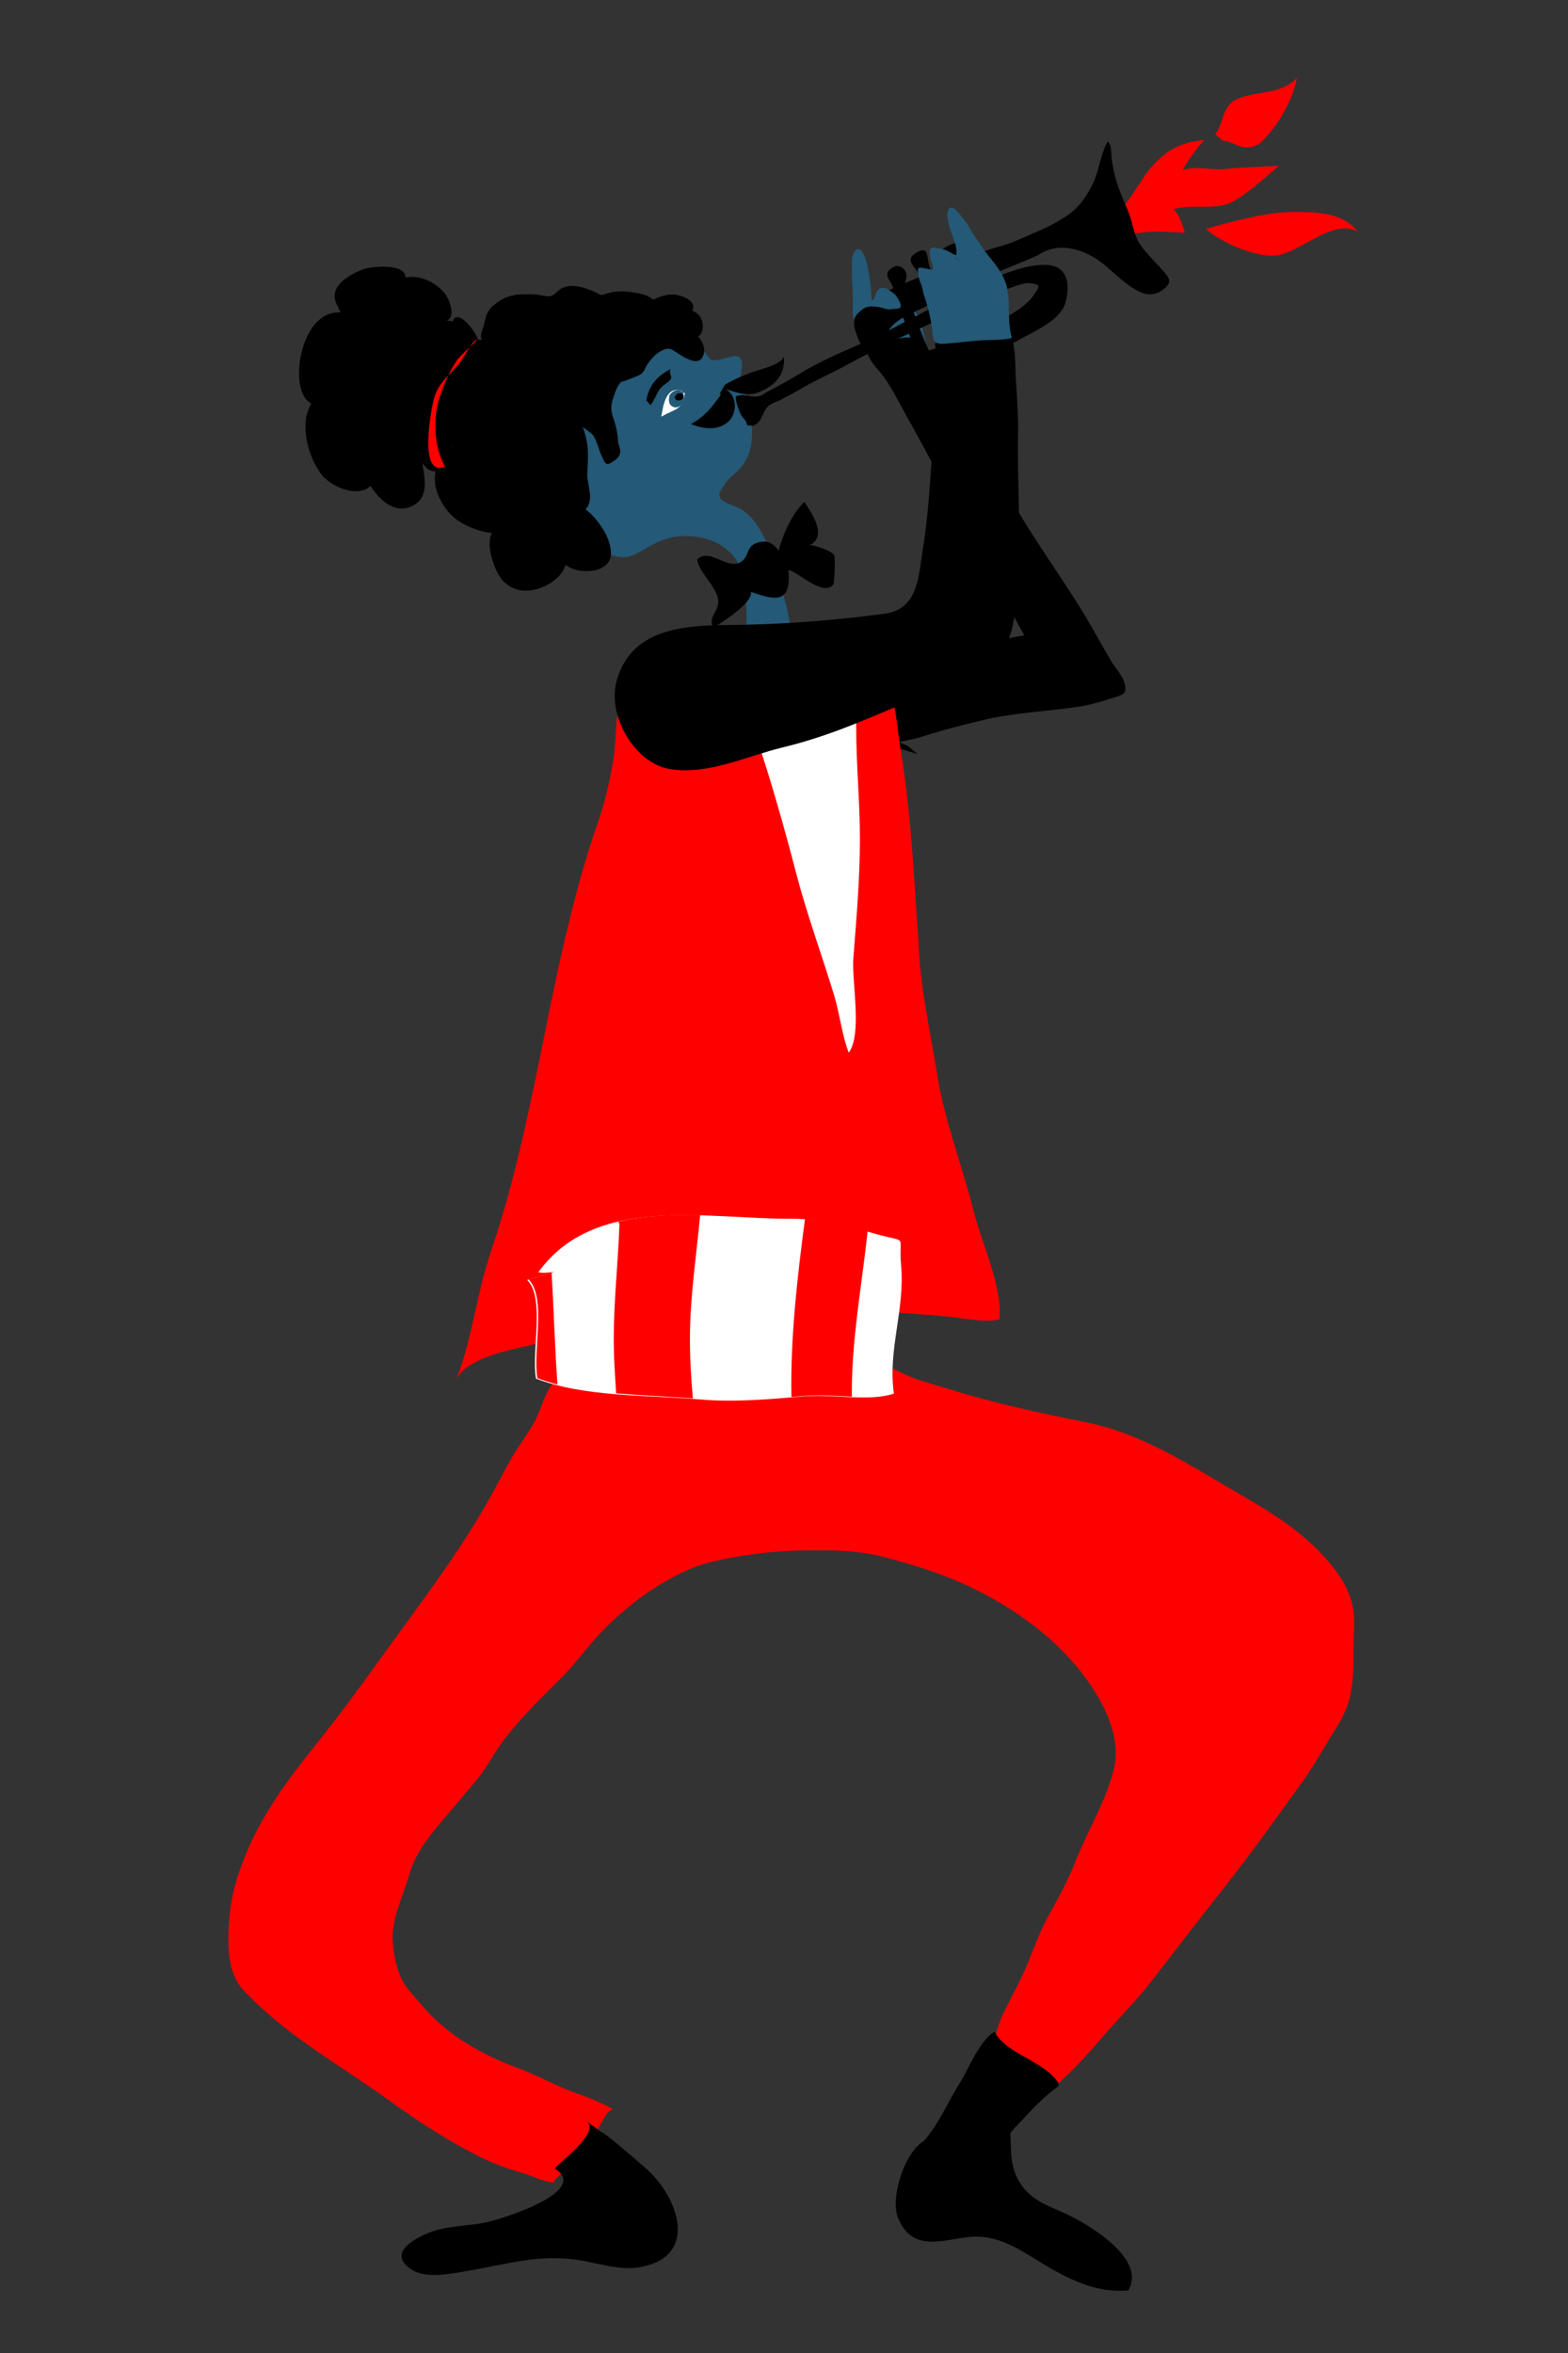 <?xml version="1.0" encoding="utf-8"?>
<!-- Generator: Adobe Illustrator 16.0.4, SVG Export Plug-In . SVG Version: 6.00 Build 0)  -->
<!DOCTYPE svg PUBLIC "-//W3C//DTD SVG 1.1//EN" "http://www.w3.org/Graphics/SVG/1.1/DTD/svg11.dtd">
<svg version="1.1" id="Ebene_1" xmlns="http://www.w3.org/2000/svg" xmlns:xlink="http://www.w3.org/1999/xlink" x="0px" y="0px"
	 width="283.46px" height="425.2px" viewBox="0 0 283.46 425.2" enable-background="new 0 0 283.46 425.2" xml:space="preserve">
<rect x="0" y="0" width="283.46" height="425.2" fill="#333333" stroke="none"/>
<g>
	<path fill="#FF0000" d="M189.475,377.448c-2.309-1.688-3.753-4.266-6.155-5.976c-1.129-0.803-3.035-1.392-3.258-2.918
		c-0.189-1.291,0.818-3.7,1.357-4.825c1.239-2.563,2.632-4.99,3.787-7.614c1.469-3.334,2.619-6.844,4.423-10.099
		c1.738-3.141,3.452-6.24,4.761-9.574c2.168-5.535,5.497-10.892,6.942-16.602c1.047-4.134-0.289-8.518-2.248-12.156
		c-4.91-9.123-13.646-15.935-22.719-20.455c-5.455-2.721-10.932-4.381-16.755-5.914c-4.741-1.247-9.541-1.219-14.493-1.147
		c-5.448,0.079-11.021,0.795-16.302,2.015c-5.055,1.165-10.819,4.646-14.896,7.958c-2.491,2.025-4.499,3.943-6.604,6.317
		c-1.893,2.132-3.534,4.422-5.565,6.444c-3.843,3.828-7.746,7.61-10.954,11.915c-1.13,1.514-2.076,3.227-3.087,4.75
		c-1.344,2.021-3.038,3.778-4.559,5.654c-3.251,4.007-7.766,8.396-9.141,13.449c-1.097,4.022-3.369,8.088-2.989,12.39
		c0.19,2.133,0.509,3.954,1.327,5.968c0.805,2.001,2.268,3.363,3.659,5.034c4.623,5.556,10.832,9.123,17.648,11.644
		c3.552,1.312,6.837,3.225,10.392,4.484c2.345,0.827,4.671,1.774,6.804,2.932c-1.233,0.28-2.008,2.463-2.667,3.435
		c-0.922,1.361-1.899,2.832-2.976,4.13c-0.934,1.125-1.842,2.294-2.817,3.384c-0.623,0.699-2.101,1.452-2.276,2.315
		c-1.67-0.028-3.974-1.272-5.688-1.742c-2.548-0.698-4.961-1.588-7.349-2.753c-5.889-2.878-11.51-6.56-16.807-10.386
		c-8.905-6.427-18.801-11.836-26.321-19.955c-2.97-3.213-2.792-8.436-2.523-12.608c0.302-4.62,1.778-9.138,3.613-13.268
		c3.251-7.316,8.126-13.515,13.166-19.82c4.032-5.044,7.839-10.352,11.609-15.579c6.733-9.327,13.754-18.451,19.346-28.696
		c1.33-2.438,2.581-4.922,4.046-7.299c1.195-1.933,2.769-3.965,3.735-5.972c1.549-3.216,1.843-6.711,5.686-8.081
		c2.561-0.914,5.397-1.29,8.122-2.144c4.466-1.394,9.275-2.082,13.907-2.691c6.427-0.843,12.481-0.495,18.848,0.247
		c5.372,0.624,11.176,1.401,16.287,3.04c1.8,0.577,3.392,1.574,5.104,2.237c2.097,0.81,4.39,1.376,6.573,2.064
		c8.104,2.549,16.484,4.358,24.822,6.022c8.596,1.714,16.113,6.065,23.555,10.489c6.934,4.121,13.792,7.585,19.333,13.593
		c2.646,2.868,4.788,5.865,5.447,9.687c0.381,2.211,0.052,4.789,0.052,7.044c0,2.742,0.025,5.457-0.475,8.099
		c-0.475,2.538-1.447,4.405-2.843,6.639c-1.963,3.144-3.745,6.403-5.909,9.421c-4.793,6.688-9.496,13.23-14.594,19.694
		c-4.164,5.284-8.325,10.65-12.437,16.014c-3.064,3.993-6.642,7.467-9.868,11.281c-2.477,2.929-5.153,5.642-7.979,8.234
		C190.445,377.193,189.546,377.498,189.475,377.448z"/>
	<path d="M191.377,376.971c-2.708,1.803-5.437,4.918-7.691,7.287c-2.623,2.761-4.219,5.962-6.487,8.768
		c-3.13-2.21-7.064-3.838-10.088-6.269c2.621-2.982,4.33-7.084,6.432-10.421c1.638-2.603,3.549-7.633,6.248-9.198
		c2.154,4.137,8.824,5.091,11.587,9.312"/>
	<path d="M108.638,385.244c0.147-0.351,6.464,5.138,8.109,6.575c6.018,5.27,9.768,16.16-1.363,17.913
		c-3.351,0.527-7.269-0.749-10.384-1.272c-7.445-1.251-13.279,0.678-20.233,1.854c-2.778,0.469-7.595,1.555-10.244-0.123
		c-4.112-2.605-0.829-5.036,2.308-6.438c3.61-1.617,7.087-1.395,10.875-2.125c2.578-0.498,19.225-5.597,12.585-9.776
		c1.513-1.717,7.94-6.369,5.904-8.442"/>
	<path d="M167.979,386.467c-4.045,1.035-7.177,10.413-5.657,14.225c2.706,6.782,8.66,3.717,13.577,3.487
		c5.428-0.251,9.5,3.126,13.965,5.675c4.292,2.448,8.84,4.492,14.102,4.037c3.449-5.786-7.438-12.106-11.517-13.964
		c-3.055-1.387-5.808-2.272-7.784-5.062c-2.381-3.353-1.739-6.542-2.097-10.751c-3.994-0.354-7.191,0.005-10.919-0.093"/>
	<path fill="#245977" d="M168.283,64.592c-1.196-0.882-1.397-11.221-5.156-8.313c-1.432,1.104-2.916,2.176-4.425,3.18
		c-0.541,0.358-1.082,0.828-1.671,1.119c-0.368,0.182-1.169,0.293-1.268,0.767c-0.133,0.646,1.075,1.674,1.505,2
		c0.728,0.552,1.33,0.785,2.259,0.771c0.788-0.014,1.568-0.097,2.372-0.083c1.061,0.021,2.09,0.24,3.15,0.24
		c0.595,0,1.215,0.046,1.807,0c0.315-0.025,0.854-0.212,1.108,0"/>
	<path d="M160.788,134.721c1.072-0.695,3.904-0.968,5.616-1.52c3.794-1.233,7.754-2.237,11.629-3.155
		c5.556-1.305,11.509-1.495,17.162-2.38c2.097-0.33,4.14-0.964,6.14-1.595c1.804-0.57,2.398-0.664,1.976-2.528
		c-0.316-1.415-1.757-2.921-2.456-4.111c-1.308-2.212-2.537-4.474-3.832-6.696c-4.548-7.812-10.158-15.117-14.484-22.983
		c-3.816-6.946-7.807-13.751-11.893-20.537c-1.071-1.781-3.67-7.227-5.699-8.073c-1.871-0.785-6.517,1.509-8.126,2.233
		c-0.014,1.61,1.979,3.395,2.892,4.646c1.657,2.287,2.826,4.779,4.23,7.27c3.168,5.61,6.166,11.342,9.097,17.042
		c3.904,7.578,8.148,15.225,12.138,22.491c-4.552,0.653-9.298,2.288-13.633,3.557c-4.823,1.416-10.146,1.222-14.896,2.749
		c-4.466,1.441-3.714,5.453-1.165,8.378c1.144,1.316,2.909,2.868,4.456,3.743c0.982,0.559,1.674,0.613,2.638,0.924
		c1.81,0.599,1.624,0.742,3.273,2.072"/>
	<path fill="#FFFFFF" d="M138.83,122.142c0.695,1.104-12.342,3.979-14.118,2.804c0.759,1.474,5.537,3.069,6.434,4.355
		c0.423-0.319,0.566,0.706,1.121,0.793c-0.062,1.297,0.976,1.526,1.252,2.824c0.362,1.742,0.724,3.431,1.088,5.212
		c0.998,4.864,2.872,9.898,3.812,15.03c1.817,9.956,4.301,19.62,7.144,29.335c1.577,5.384,3.53,10.676,5.516,15.909
		c1.253,3.277,1.959,7.289,3.812,10.281c2.315-4.6,1.517-10.643,1.707-15.679c0.135-3.671,0.135-7.356,0.429-11.027
		c0.355-4.406,0.853-8.661,0.677-13.096c-0.329-8.23-1.12-16.372-1.443-24.573c-0.162-4.022-0.334-8.042-0.487-12.063
		c-0.079-2.201-0.19-5.226-0.958-7.273c1.001-0.241,2.331-0.846,2.865-1.699c-2.27-1.043-2.53-2.344-3.868-4.223
		c-1.401,1.147-2.577,1.707-4.277,2.244c-0.468,0.15-2.146,0.66-2.38,1.018c-0.505,0.796,0.196,2.004-0.437,2.961
		c-0.856,1.294-4.011,2.925-5.602,2.298c-1.09-0.435-2.205-3.459-1.977-4.499c0.245,0.093-0.283-0.811-0.064-0.706"/>
	<path fill="#FF0000" d="M143.914,157.732c1.956,7.532,4.626,14.712,6.87,22.104c1.047,3.445,1.426,7.234,2.649,10.389
		c2.502-3.417,0.506-12.862,0.835-17.096c0.548-7.108,1.186-14.221,1.186-21.562c0-6.886-0.702-13.644-0.667-20.466
		c0.025-4.391-2.271-11.826-0.681-15.275c1.938,0.828,4.657,5.237,5.868,7.271c2.098,3.531,2.146,8.163,2.781,11.973
		c1.478,8.851,2.13,17.655,2.703,26.57c0.223,3.438,0.478,6.653,0.667,10.156c0.419,7.689,2.143,15.013,3.354,22.695
		c1.267,8.005,4.468,16.128,6.489,24.188c1.457,5.832,5.275,13.854,4.727,19.729c-2.669,0.699-6.996-0.312-9.898-0.552
		c-3.664-0.302-7.285-0.682-11.127-0.682c-11.751,0-23.438,0.366-34.901,1.188c-9.993,0.713-19.059,2.29-28.683,4.671
		c-4.083,1.01-12.689,2.362-14.04,7.252c3.133-7.127,4.057-16.408,6.688-24.104c5.141-15.055,7.937-30.844,11.204-46.566
		c2.109-10.123,4.6-20.712,7.973-30.464c1.494-4.33,2.294-7.735,2.996-12.044c0.503-3.083,0.271-7.722,1.318-10.689
		c1.675-4.732,5.123-7.815,9.845-9.318c1.638-0.519,4.811-1.559,6.512-1.15c2.962,0.71,2.463,2.104,3.693,5.145
		C137.041,132.897,140.697,145.36,143.914,157.732z"/>
	<path fill="#FF0000" d="M198.893,40.417c3.116,0.254,6.999-7.578,8.949-9.866c2.85-3.373,5.404-4.789,9.874-5.258
		c-1.573,1.771-2.805,3.438-3.904,5.445c2.478-0.903,5.558,0.175,8.332-0.258c1.852-0.287,8.984-0.401,9.094-0.578
		c0.106-0.172-6.604,6.227-9.6,7.059c-3.104,0.867-6.46-0.072-9.521,0.853c1.086,0.591,2.086,4.255,2.086,4.255
		s-3.903-0.262-5.749-0.204c-3.976,0.132-7.826,1.448-11.782,1.864C197.342,42.962,198.893,40.417,198.893,40.417z"/>
	<path fill="#245977" d="M99.438,84.208c1.577,5.288,4.24,10.32,8.108,14.307c1.14,1.172,2.401,1.739,3.993,2.058
		c1.72,0.348,2.709-0.089,4.225-0.914c1.127-0.61,2.187-1.298,3.345-1.8c2.175-0.946,4.664-1.219,7.048-0.835
		c2.609,0.419,5.153,1.674,6.75,3.882c1.47,2.04,1.73,4.638,1.905,7.051c0.224,3.058,0.23,6.374-0.264,9.396
		c-0.23,1.398-0.509,2.732-0.671,4.129c-0.118,1.029-0.627,2.249-0.466,3.341c0.831,0.459,2.25,0.556,3.193,0.796
		c1.145,0.291,2.501,0.8,3.734,0.516c2.164-0.498,2.345-4.646,2.603-6.377c0.86-5.753-1.047-11.41-2.703-16.888
		c-1.133-3.75-2.66-8.435-6.051-10.74c-0.949-0.645-4.067-1.255-4.149-2.667c-0.036-0.635,0.896-1.846,1.258-2.341
		c0.663-0.907,1.61-1.513,2.352-2.323c1.854-2.018,2.313-4.184,2.313-6.918c0-1.298-0.178-2.492-0.382-3.729
		c-0.146-0.886-0.283-1.789-0.66-2.61c-0.34-0.742-0.92-1.362-1.09-2.183c-0.293-1.419,0.811-3.348-0.006-4.639
		c-0.796-1.258-4.585,1.205-5.535,0.076c-2.094-2.485-4.089-6.335-7.194-7.256c-1.096-0.315-2.25-0.753-3.379-0.896
		c-1.875-0.244-4.012-0.075-5.811,0.459c-2.919,0.856-5.742,2.136-8.158,4c-1.67,1.283-3.435,2.502-5.036,3.875
		c-0.52,0.452-0.982,0.943-1.466,1.416C96.706,72.206,97.867,78.914,99.438,84.208z"/>
	<path fill="#FFFFFF" d="M95.301,231.281c3.286,3.312,0.721,12.834,1.592,17.843c8.821,3.358,20.141,2.928,29.672,3.76
		c6.326,0.546,12.56-0.047,19.022-0.581c4.868-0.416,11.672,1.016,16.015-0.48c-1.147-7.89,2.026-15.182,1.298-23.207
		c-0.52-5.787,1.452-3.93-4.445-5.61c-5.038-1.438-10.008-2.807-15.355-2.775c-15.025,0.097-35.543-4.584-45.783,9.676
		c1.05,0.211,1.879,0,2.936-0.05"/>
	<g>
		<path fill="#FF0000" d="M124.726,241.104c0.086-7.209,1.17-14.304,1.839-21.466c0.004-0.039,0.036-0.048,0.047-0.083
			c-5.083-0.111-10.181,0.072-14.854,1.212c0.126,0.165,0.23,0.344,0.223,0.589c-0.293,7.933-1.275,15.801-0.968,23.751
			c0.085,2.228,0.233,4.446,0.369,6.665c4.696,0.409,9.419,0.588,13.875,0.921C124.915,248.833,124.679,244.975,124.726,241.104z"/>
		<path fill="#FF0000" d="M156.85,222.406c-3.721-1.026-7.441-1.897-11.331-2.14c-1.395,10.697-2.648,21.418-2.447,32.18
			c0.925-0.079,1.846-0.154,2.778-0.229c2.418-0.2,5.312,0.043,8.146,0.168C153.882,242.341,155.795,232.421,156.85,222.406z"/>
		<path fill="#FF0000" d="M99.72,229.999l-4.164,1.2c3.297,3.31,0.724,12.83,1.592,17.838c1.168,0.448,2.387,0.814,3.626,1.141
			C100.3,243.459,100.114,236.723,99.72,229.999z"/>
	</g>
	<path d="M117.008,72.511c0.358,0.058-0.096-0.046-0.178-0.093c0.501-2.839,1.906-4.424,4.443-5.743
		c-0.444,0.721,0.216,1.248,0.031,1.71c-0.246,0.599-1.271,1.093-1.712,1.559c-0.928,0.957-1.223,2.459-2.019,3.248"/>
	<path d="M130.03,71.256c0.191-0.168,0.283-0.147,0.279,0.043c-1.659,2.409-2.957,3.994-5.404,5.327
		c2.139,0.878,4.785,1.262,6.685-0.366c1.821-1.534,1.71-5.141-0.674-6.022c2.624,0.738,4.236,1.664,7.005,0.312
		c2.583-1.266,3.987-3.14,3.806-6.047c-0.907,1.527-4.001,2.122-5.599,2.702c-1.685,0.617-3.606,1.406-5.069,2.309"/>
	<path fill="#FFFFFF" d="M123.812,70.923c-0.413,3.28-1.62,2.828-4.266,4.38c0.327-1.906,0.817-5.71,3.771-4.664
		c0.043,0.162,0.043,0.316-0.021,0.47"/>
	<path fill="#245977" d="M121.03,71.4c0.011,0.028-0.118,0.674-0.104,0.957c0.055,0.491,0.15,0.795,0.593,1.076
		c0.665,0.423,1.498,0.104,1.862-0.62c0.359-0.703,0.445-1.954-0.415-2.273c-0.703-0.265-1.753,0.33-1.981,1.018"/>
	<path d="M122.119,72.005c-0.19,0.527,1.6,0.538,1.398-0.487c-0.094-0.459-0.56-0.52-0.885-0.43
		c-0.459,0.122-0.434,0.401-0.712,0.682"/>
	<path d="M134.372,75.537c0.81,0.677,0.516,1.713,1.183,1.284l0.423,0.157c1.831-0.602,1.639-2.097,2.713-3.38
		c0.667-0.782,1.771-0.968,2.645-1.456c0.718-0.409,1.794-0.917,2.554-1.376c3.254-1.997,6.645-3.363,9.909-5.212
		c1.012-0.566,1.997-1.054,2.997-1.577c1.17,1.505,2.688,2.717,4.649,3.656c7.439,3.513,17.009-3.094,23.084-6.403
		c2.491-1.369,7.124-3.369,8.047-6.423c0.936-3.12,0.513-6.424-2.764-6.88c-3.871-0.541-9.547,2.022-13.193,3.61
		c-0.744,0.326-1.464,0.677-2.188,1.018c-0.079-0.194-0.147-0.384-0.233-0.566c-0.213-0.466,12.554-5.277,13.692-6.023
		c3.836-2.509,8.668-0.738,11.939,2.029c1.883,1.613,4.857,4.596,7.359,5.13c1.137,0.247,2.396-0.19,3.276-0.946
		c1.373-1.179,1.003-1.817,0.007-2.997c-1.375-1.603-3.029-3.123-4.266-4.865c-1.297-1.818-1.391-4.029-2.227-6.059
		c-0.747-1.785-1.519-3.505-2.106-5.359c-0.435-1.337-0.691-2.717-0.885-4.112c-0.145-0.946,0.043-2.559-0.707-3.219
		c-1.254,1.979-1.544,5.062-2.577,7.313c-1.094,2.373-2.592,4.632-4.816,6.094c-1.701,1.111-3.373,2.054-5.338,2.843
		c-2.195,0.903-4.166,1.976-6.444,2.596c-2.991,0.811-5.918,2.04-8.8,3.176c-0.029-0.089-0.061-0.161-0.08-0.247
		c0.513-0.423,1.572-1.707,1.463-2.488c-0.199-1.528-1.79-0.739-2.698-0.23c-1.069,0.595-2.03,1.484-1.612,2.509
		c0.186,0.47,0.598,0.835,0.996,1.215c-0.665,0.276-1.342,0.538-2.006,0.807c-0.178-0.524-0.377-1.054-0.482-1.563
		c-0.323-1.584-0.197-3.155-2.188-1.961c-1.709,1.028-1.075,1.842-0.163,3.029c0.304,0.409,0.529,0.896,0.771,1.358
		c-0.896,0.377-1.8,0.753-2.689,1.132c0.094-0.373,0.227-0.742,0.251-1.186c0.071-1.398-1.404-2.466-2.724-1.491
		c-1.449,1.047-0.459,1.922,0.054,2.896c0.121,0.219,0.186,0.487,0.283,0.728c-1.857,0.896-3.655,2.205-5.226,3.373
		c-1.495,1.111-2.209,2.237-1.7,4.044c0.265,0.947,0.612,1.807,1.008,2.614c-3.739,1.67-7.469,3.215-11.077,5.445
		c-2.96,1.835-5.348,2.914-6.447,3.642c-1.721,1.147-3.326-0.366-5.018,0.413C132.895,72.393,133.797,75.046,134.372,75.537z
		 M159.846,62.398c1.484-0.724,2.975-1.423,4.471-2.115c0.444,1.237,0.929,2.416,1.419,3.613
		C163.042,64.463,160.039,64.585,159.846,62.398z M167.911,63.338c-0.561-1.301-1.127-2.61-1.654-3.965
		c0.998-0.452,1.977-0.911,2.969-1.38c0.478,1.459,0.979,2.918,1.538,4.323c-0.48,0.183-0.946,0.391-1.437,0.566
		C168.972,63.004,168.479,63.166,167.911,63.338z M165.175,56.423c1.022-0.484,2.041-0.986,3.062-1.477
		c0.074,0.225,0.149,0.447,0.232,0.681c-0.975,0.523-1.972,1.046-3.007,1.581C165.369,56.942,165.273,56.685,165.175,56.423z
		 M173.878,55.709c0.319,0.968,0.979,3.556,2.005,4.599c-1.172,0.513-2.416,0.958-3.632,1.431c-0.443-1.176-0.803-3.062-1.109-4.108
		c-0.052-0.162-0.095-0.327-0.142-0.488C171.943,56.691,172.911,56.196,173.878,55.709L173.878,55.709z M181.47,52.397
		c1.438-0.355,3.258-1.369,4.735-1.219c2.165,0.229,1.681,0.652,0.671,2.143c-1.15,1.699-3.155,2.958-4.936,3.958
		c-1.553,0.868-3.153,1.628-4.767,2.374c-0.583-1.584-1.198-3.133-1.804-4.696c0.162-0.079,0.312-0.143,0.466-0.229
		C177.58,53.802,179.566,52.884,181.47,52.397z M172.706,52.748c0.086,0.168,0.141,0.344,0.209,0.509
		c-0.89,0.452-1.779,0.922-2.666,1.413c-0.066-0.2-0.123-0.408-0.184-0.602c0.44-0.215,0.892-0.416,1.322-0.642
		C171.825,53.207,172.276,52.97,172.706,52.748z M163.29,57.38c0.093,0.272,0.187,0.538,0.275,0.803
		c-0.738,0.387-1.472,0.771-2.156,1.147c-0.255,0.122-0.496,0.236-0.75,0.358C161.305,58.699,162.243,57.968,163.29,57.38z"/>
	<path d="M125.479,61.147c0.079-0.207,0.78-0.279,1.114-0.667c0.408-0.465,0.509-1.254,0.444-1.91
		c-0.114-1.222-0.881-1.965-1.907-2.474c0.896-1.495-1.43-2.534-2.543-2.76c-1.292-0.27-2.453-0.047-3.692,0.466
		c-0.918,0.376-0.589,0.452-1.35-0.025c-0.93-0.578-1.677-0.692-2.749-0.882c-1.662-0.294-3.444-0.383-5.067,0.133
		c-0.843,0.272-0.872,0.419-1.695-0.007c-0.718-0.369-1.291-0.634-2.072-0.878c-1.46-0.466-3-0.768-4.44-0.032
		c-0.648,0.326-1.234,1.172-1.886,1.376c-0.592,0.183-2.062-0.211-2.757-0.262c-2.289-0.129-4.508-0.183-6.52,1.119
		c-1.911,1.227-2.463,2.13-2.821,4.194c-0.157,0.896-0.957,2.033-0.391,2.89c-1.703-0.337-3.158,1.785-4.226,2.896
		c-1.219,1.276-2.33,2.897-3.085,4.502c-1.912,4.086-0.736,8.596,1.901,11.995c-2.768,0.448-3.498,5.133-2.954,7.291
		c0.485,1.914,1.463,3.6,2.833,4.983c1.81,1.821,5.355,3.183,7.936,3.262c0.019,0.007-0.209-0.423-0.298-0.473
		c-1.688,1.878-0.128,6.359,1.015,8.195c0.854,1.362,2.058,2.198,3.665,2.552c2.872,0.631,7.525-1.513,8.292-4.588
		c2.145,1.85,8.048,1.707,8.216-1.885c0.138-2.904-2.486-6.539-4.599-8.152c1.707-1.527,0.216-4.627,0.326-6.441
		c0.189-3.284,0.336-5.252-0.816-8.377c-0.016-0.029,1.663,1.132,1.909,1.513c0.672,1.061,0.918,2.38,1.438,3.52
		c0.681,1.499,0.749,2.14,2.271,1.086c1.362-0.939,1.323-1.735,0.84-3.087c-0.107-0.33-0.086-0.795-0.121-1.147
		c-0.145-1.118-0.353-2.236-0.746-3.298c-0.527-1.463-0.589-2.416-0.073-3.929c0.237-0.703,0.475-1.427,0.833-2.064
		c0.11-0.19,0.271-0.466,0.426-0.606c0.44-0.409,0.337-0.154,0.828-0.355c0.857-0.337,1.784-0.66,2.603-1.043
		c0.981-0.463,1.028-1.431,1.692-2.262c0.716-0.903,1.396-1.707,2.473-2.201c1.198-0.552,1.558-0.279,2.537,0.344
		c1.048,0.681,3.6,2.466,4.609,1.076c0.903-1.244,0.215-3.09-0.756-3.987"/>
	<path d="M135.751,106.943c4.523,1.61,7.309,2.144,6.786-3.954c1.899,0.43,6.192,4.875,8.104,2.653
		c0.219-0.259,0.371-4.918,0.189-5.271c-0.466-0.888-3.679-1.871-4.438-1.871c3.269-1.652,0.326-5.728-0.961-7.808
		c-2.16,1.925-4.018,6.105-4.671,8.84c-1.021-1.512-2.262-2.011-3.929-1.44c-1.904,0.656-1.396,2.24-2.62,3.258
		c-2.437,2.058-5.872-2.56-8.167-0.24c0.264,2.241,3.129,4.514,3.716,6.908c0.591,2.402-2.026,3.424-0.771,5.406
		C130.955,112.198,136.109,108.869,135.751,106.943z"/>
	<path d="M80.748,57.928c1.72-0.613,0.509-3.85-0.351-4.918c-1.732-2.179-5.133-3.685-7.765-2.631
		c0.144,0.273,0.19,0.502,0.396,0.757c1.776-3.764-5.829-3.058-7.403-2.463c-1.781,0.688-4.505,2.072-5.035,4.101
		c-0.388,1.463,0.47,2.417,0.957,3.7c-7.983-0.609-9.997,16.977-4.026,16.676c-0.881-2.405-2.092,1.652-2.192,2.373
		c-0.452,3.438,0.622,7.127,2.616,9.987c1.341,1.907,4.57,3.51,6.965,3.216c2.11-0.255,2.881-1.435,1.469-3.169
		c-0.205-0.032-0.354,0.039-0.466,0.211c1.287,3.173,5.015,7.937,9.069,5.406c2.698-1.682,1.667-5.188,1.365-7.5
		c3.806,5.43,7.186-5.636,4.89-8.848c2.365,2.925,4.223-2.211,4.728-3.764c0.728-2.244,0.979-5.56-0.42-7.536
		c3.771,0.337-2.713-8.897-3.701-5.456"/>
	<path fill="#FF0000" d="M86.212,61.374c0,0.272-2.979,2.821-3.613,3.738c-1.377,1.997-2.399,4.453-3.151,6.765
		c-1.233,3.789-0.979,8.955,0.993,12.442c-4.975,2.13-2.431-11.077-1.85-12.772c0.777-2.288,2.616-3.814,4.09-5.434
		c0.986-1.094,2.498-4.169,3.258-4.607"/>
	<g>
		<path d="M116.766,137.005c1.3,1,2.759,1.703,4.301,1.96c6.843,1.151,13.843-2.309,20.345-3.882
			c8.562-2.075,15.703-5.295,23.884-8.818c8.666-3.735,16.297-3.657,18.028-14.511c1.76-11.052,0.491-22.193,0.721-33.299
			c0.064-3.123-0.151-6.289-0.376-9.479c-0.185-2.495,0.021-5.209-0.674-7.635c-4.263,0.294-9.726-0.578-13.983,0.695
			c0.102,0.874,0.469,1.828,0.541,2.678c0.14,1.516,0.147,2.907,0.012,4.363c-0.287,3.226-0.559,6.563-0.825,9.808
			c-0.536,6.643-0.81,13.54-1.886,20.139c-0.781,4.812-0.744,11.013-6.817,11.852c-9.506,1.298-19.19,1.997-28.661,2.068
			c-8.29,0.075-17.398,0.878-19.907,10.12C110.164,127.817,112.699,133.879,116.766,137.005z"/>
		<path fill="#245977" d="M166.192,50.5c0.045,0.133,0.088,0.262,0.138,0.391c0.208,0.545,0.422,1.047,0.505,1.624
			c0.097,0.674,0.391,1.344,0.593,2.012c0.446,1.484,0.798,2.997,1.021,4.53c0.312,2.147-0.021,3.227,2.315,3.058
			c2.173-0.157,4.359-0.455,6.518-0.613c0.411-0.032,5.788-0.064,5.631-0.548c-0.954-2.986-0.08-6.804-1.102-9.829
			c-0.612-1.828-1.896-3.406-3.093-4.882c-1.138-1.395-1.945-2.746-2.896-4.166c-0.474-0.707-0.827-1.52-1.369-2.18
			c-0.516-0.631-1.025-1.28-1.556-1.896c-0.283-0.326-0.85-0.699-1.262-0.358c-0.308,0.25-0.411,0.839-0.387,1.218
			c0.072,1.108,0.379,2.294,0.789,3.352c0.447,1.158,0.975,2.556,0.867,3.811c-0.362,0.093-0.729-0.211-1.025-0.38
			c-0.446-0.25-0.953-0.491-1.435-0.631c-0.344-0.104-0.738-0.132-1.09-0.186c-0.293-0.043-0.584-0.151-0.855-0.058
			c-0.64,0.229-0.42,1.351-0.295,1.892c0.146,0.635,0.502,1.406,0.456,2.058c-0.22,0.058-0.569-0.068-0.797-0.107
			c-0.307-0.05-0.612-0.125-0.917-0.176c-0.587-0.097-1.104-0.189-1.033,0.577C165.962,49.5,166.046,50.013,166.192,50.5z
			 M173.523,47.045c-0.276-0.137-0.615-0.28-0.921-0.43C172.955,46.701,173.312,46.797,173.523,47.045z"/>
	</g>
	<path fill="#FF0000" d="M219.688,24.277c1.95-2.541,0.855-5.545,4.968-6.768c3.448-1.025,7.134-0.652,9.785-3.413
		c-0.516,3.13-2.645,7.227-4.701,9.665c-1.279,1.51-2.198,2.847-4.26,2.882c-1.691,0.036-3.048-1.251-4.391-1.183"/>
	<path fill="#FF0000" d="M218.01,41.377c2.709,2.448,9.111,5.234,12.761,4.782c4.326-0.534,10.323-6.812,14.692-4.313
		c-2.952-3.66-7.813-3.524-12.043-3.538C228.057,38.28,218.01,41.377,218.01,41.377z"/>
	<path fill="#245977" d="M154.265,57.699c0.021-0.083-0.064-0.624-0.082-0.872c-0.043-0.616,0-1.254,0-1.871
		c0-1.326-0.04-2.63-0.141-3.936c-0.07-0.925-0.017-1.879-0.017-2.811c0-0.624-0.086-1.344,0.097-1.918
		c0.157-0.498,0.404-1.28,1.014-1.265c0.663,0.014,1.055,0.982,1.242,1.502c0.552,1.487,0.727,3.201,0.977,4.735
		c0.086,0.527,0.104,1.064,0.157,1.603c0.036,0.347-0.05,1.151,0.18,1.416c0.509-0.258,0.458-0.957,0.71-1.413
		c0.314-0.566,0.681-0.906,1.325-0.874c0.531,0.021,1.032,0.495,1.506,0.774c0.577,0.337,0.936,0.881,1.249,1.462
		c0.418,0.781,0.694,1.549-0.456,1.567c-0.643,0.01-1.354,0.211-1.979,0.003c-0.936-0.319-2.778-0.695-3.739-0.143
		c-0.63,0.358-1.667,1.237-1.9,1.946c-0.043,0.01-0.086,0.018-0.128,0.029c-0.018,0.089-0.032,0.204-0.015,0.301"/>
</g>
</svg>

